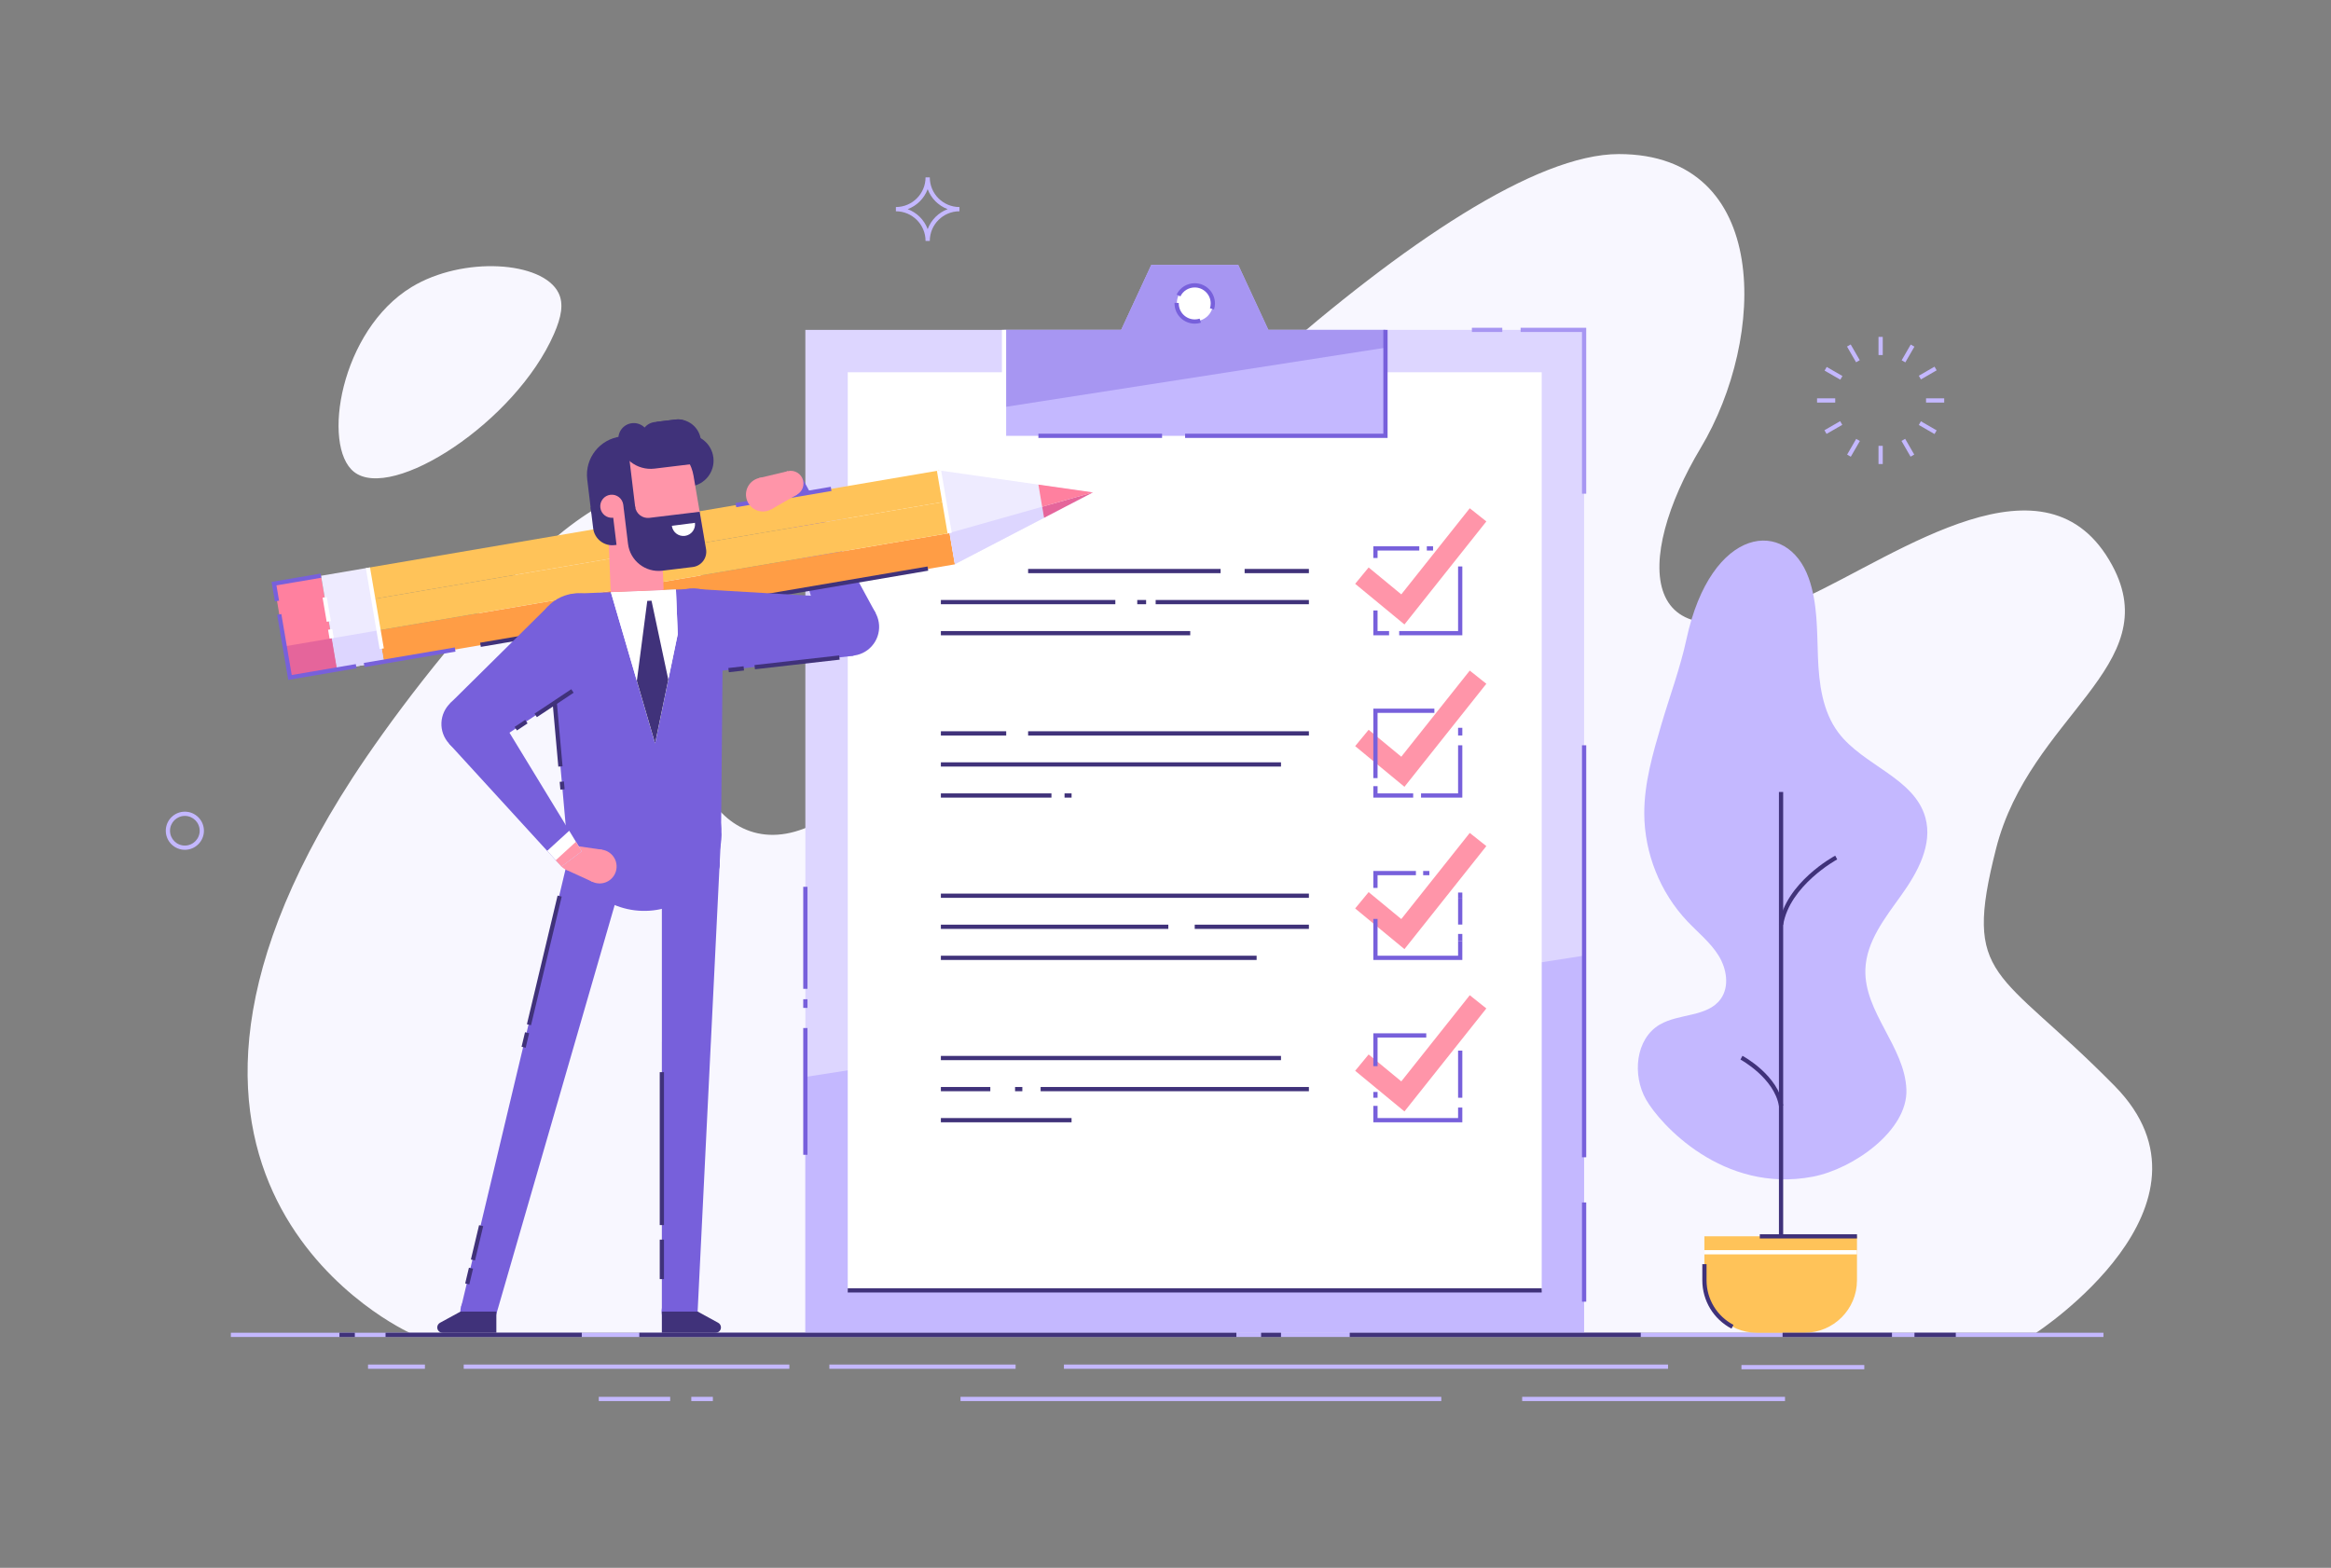 <?xml version="1.0" encoding="utf-8"?>
<!-- Generator: Adobe Illustrator 23.0.0, SVG Export Plug-In . SVG Version: 6.00 Build 0)  -->
<svg version="1.1" id="_x2014_ŽÓť_x5F_1" xmlns="http://www.w3.org/2000/svg" xmlns:xlink="http://www.w3.org/1999/xlink"
	 x="0px" y="0px" viewBox="0 0 1100 740" style="enable-background:new 0 0 1100 740;" xml:space="preserve">
<rect x="0" y="0" width="1100" height="740" fill="#808080" stroke="none"/>
<style type="text/css">
	.st0{fill:#F8F7FF;}
	.st1{fill:#DDD6FF;}
	.st2{fill:#C4B8FF;}
	.st3{fill:#FFFFFF;}
	.st4{fill:#FF95A9;}
	.st5{fill:#7760DB;}
	.st6{fill:#40327A;}
	.st7{fill:#FF9D45;}
	.st8{fill:#FFC359;}
	.st9{fill:#FF809F;}
	.st10{fill:#EEEBFF;}
	.st11{fill:#A796F2;}
	.st12{fill:#E5659B;}
	.st13{fill:none;}
</style>
<path class="st0" d="M960.88,629.04c0,0,92.43-60.17,37.06-116.45c-55.38-56.28-71.94-49.31-56-112.03s80.51-86.06,54.84-133.66
	c-30.81-57.14-101.07-5.01-144.73,15c-81.18,37.2-80.69-18.41-49.52-70.43c31.18-52.02,33.41-138.75-38.59-138.75
	c-78.31,0-250.42,169.22-345.23,286.17c-56.74,69.99-98.1,21.29-92.36-23.68c3.65-28.58,11.25-74.78-6.53-96.04
	c-30.86-36.9-121.53,78.7-153.54,128.08C41.01,560.55,193.3,629.04,193.3,629.04H960.88z"/>
<path class="st0" d="M261.43,157.61c3.52-8.05,4.64-14.23,2.15-19.32c-7.4-15.09-45.14-17.5-69.31-2.83
	c-33.7,20.47-42.62,75.14-27.19,87.28C185.03,236.88,243.28,199.19,261.43,157.61z"/>
<g>
	<path class="st1" d="M502.07,645.05h285.08H502.07z"/>
	<rect x="502.07" y="644.05" class="st2" width="285.08" height="2"/>
</g>
<g>
	<path class="st1" d="M718.31,660.29h124.04H718.31z"/>
	<rect x="718.31" y="659.29" class="st2" width="124.04" height="2"/>
</g>
<g>
	<path class="st1" d="M453.27,660.29h226.88H453.27z"/>
	<rect x="453.27" y="659.29" class="st2" width="226.88" height="2"/>
</g>
<g>
	<path class="st1" d="M282.56,660.29h33.7H282.56z"/>
	<rect x="282.56" y="659.29" class="st2" width="33.7" height="2"/>
</g>
<g>
	<path class="st1" d="M326.22,660.29h10.18H326.22z"/>
	<rect x="326.22" y="659.29" class="st2" width="10.18" height="2"/>
</g>
<g>
	<path class="st1" d="M821.79,645.28h57.97H821.79z"/>
	<rect x="821.79" y="644.28" class="st2" width="57.97" height="2"/>
</g>
<g>
	<path class="st1" d="M391.38,645.05h87.88H391.38z"/>
	<rect x="391.38" y="644.05" class="st2" width="87.88" height="2"/>
</g>
<g>
	<path class="st1" d="M218.83,645.05h153.67H218.83z"/>
	<rect x="218.83" y="644.05" class="st2" width="153.67" height="2"/>
</g>
<g>
	<path class="st1" d="M173.67,645.05h26.85H173.67z"/>
	<rect x="173.67" y="644.05" class="st2" width="26.85" height="2"/>
</g>
<rect x="380.05" y="155.7" class="st1" width="367.49" height="473.34"/>
<polygon class="st2" points="747.54,451.05 747.54,629.04 380.05,629.04 380.05,508.3 "/>
<rect x="347.12" y="228.63" transform="matrix(-1.836970e-16 1 -1 -1.836970e-16 956.163 -171.417)" class="st3" width="433.34" height="327.48"/>
<polygon class="st4" points="662.76,294.74 639.5,275.55 645.86,267.83 661.27,280.54 693.58,239.89 701.41,246.11 "/>
<ellipse transform="matrix(0.667 -0.745 0.745 0.667 -86.907 397.42)" class="st5" cx="401.26" cy="295.96" rx="13.64" ry="13.64"/>
<g>
	<path class="st3" d="M587.34,269.53h30.33H587.34z"/>
	<rect x="587.34" y="268.53" class="st6" width="30.33" height="2"/>
</g>
<g>
	<path class="st3" d="M485.17,269.53H576H485.17z"/>
	<rect x="485.17" y="268.53" class="st6" width="90.83" height="2"/>
</g>
<g>
	<path class="st3" d="M545.36,284.19h72.31H545.36z"/>
	<rect x="545.36" y="283.19" class="st6" width="72.31" height="2"/>
</g>
<g>
	<path class="st3" d="M536.67,284.19h4.18H536.67z"/>
	<rect x="536.67" y="283.19" class="st6" width="4.18" height="2"/>
</g>
<g>
	<path class="st3" d="M444.01,284.19h82.33H444.01z"/>
	<rect x="444" y="283.19" class="st6" width="82.33" height="2"/>
</g>
<g>
	<path class="st3" d="M444.01,298.85h117.67H444.01z"/>
	<rect x="444" y="297.85" class="st6" width="117.67" height="2"/>
</g>
<polygon class="st4" points="662.76,371.36 639.5,352.16 645.86,344.45 661.27,357.16 693.58,316.51 701.41,322.73 "/>
<g>
	<path class="st3" d="M485.17,346.15h132.5H485.17z"/>
	<rect x="485.17" y="345.15" class="st6" width="132.5" height="2"/>
</g>
<g>
	<path class="st3" d="M444.01,346.15h30.83H444.01z"/>
	<rect x="444" y="345.15" class="st6" width="30.83" height="2"/>
</g>
<g>
	<path class="st3" d="M444.01,360.81h160.5H444.01z"/>
	<rect x="444" y="359.81" class="st6" width="160.5" height="2"/>
</g>
<g>
	<path class="st3" d="M502.36,375.47h3.32H502.36z"/>
	<rect x="502.36" y="374.47" class="st6" width="3.32" height="2"/>
</g>
<g>
	<path class="st3" d="M444.01,375.47h52.18H444.01z"/>
	<rect x="444" y="374.47" class="st6" width="52.18" height="2"/>
</g>
<polygon class="st4" points="662.76,447.98 639.5,428.78 645.86,421.07 661.27,433.78 693.58,393.13 701.41,399.35 "/>
<g>
	<g>
		<path class="st3" d="M444.01,422.77h173.67H444.01z"/>
		<rect x="444" y="421.77" class="st6" width="173.67" height="2"/>
	</g>
	<g>
		<path class="st3" d="M563.79,437.43h53.88H563.79z"/>
		<rect x="563.79" y="436.43" class="st6" width="53.88" height="2"/>
	</g>
	<g>
		<path class="st3" d="M444.01,437.43h107.33H444.01z"/>
		<rect x="444" y="436.43" class="st6" width="107.33" height="2"/>
	</g>
	<g>
		<path class="st3" d="M444.01,452.09h149H444.01z"/>
		<rect x="444" y="451.09" class="st6" width="149" height="2"/>
	</g>
</g>
<g>
	<polygon class="st3" points="655.5,298.85 649.07,298.85 649.07,288.13 	"/>
	<polygon class="st5" points="655.5,299.85 648.07,299.85 648.07,288.13 650.07,288.13 650.07,297.85 655.5,297.85 	"/>
</g>
<polygon class="st5" points="690.07,299.85 660.28,299.85 660.28,297.85 688.07,297.85 688.07,267.36 690.07,267.36 "/>
<g>
	<path class="st3" d="M673.32,258.85h2.94H673.32z"/>
	<rect x="673.32" y="257.85" class="st5" width="2.94" height="2"/>
</g>
<g>
	<polygon class="st3" points="649.07,263.37 649.07,258.85 669.76,258.85 	"/>
	<polygon class="st5" points="650.07,263.37 648.07,263.37 648.07,257.85 669.76,257.85 669.76,259.85 650.07,259.85 	"/>
</g>
<polygon class="st5" points="666.88,376.47 648.07,376.47 648.07,371.06 650.07,371.06 650.07,374.47 666.88,374.47 "/>
<polygon class="st5" points="690.07,376.47 670.59,376.47 670.59,374.47 688.07,374.47 688.07,351.77 690.07,351.77 "/>
<rect x="688.07" y="343.52" class="st5" width="2" height="3.62"/>
<polygon class="st5" points="650.07,367.26 648.07,367.26 648.07,334.47 676.88,334.47 676.88,336.47 650.07,336.47 "/>
<polygon class="st5" points="690.07,453.09 648.07,453.09 648.07,433.72 650.07,433.72 650.07,451.09 688.07,451.09 688.07,444.13 
	690.07,444.13 "/>
<rect x="688.07" y="440.81" class="st5" width="2" height="3.33"/>
<rect x="688.07" y="423.76" class="st5" width="2" height="12.62"/>
<rect x="688.07" y="421.27" class="st5" width="2" height="2.5"/>
<rect x="671.59" y="411.09" class="st5" width="2.92" height="2"/>
<polygon class="st5" points="650.07,419.09 648.07,419.09 648.07,411.09 668.17,411.09 668.17,413.09 650.07,413.09 "/>
<rect x="648.07" y="515.39" class="st5" width="2" height="2.74"/>
<polygon class="st5" points="690.07,529.71 648.07,529.71 648.07,521.96 650.07,521.96 650.07,527.71 688.07,527.71 688.07,522.76 
	690.07,522.76 "/>
<rect x="688.07" y="495.88" class="st5" width="2" height="22.25"/>
<polygon class="st4" points="662.76,524.59 639.5,505.4 645.86,497.69 661.27,510.4 693.58,469.74 701.41,475.97 "/>
<g>
	<path class="st3" d="M444.01,499.38h160.5H444.01z"/>
	<rect x="444" y="498.38" class="st6" width="160.5" height="2"/>
</g>
<g>
	<path class="st3" d="M491.07,514.05h126.6H491.07z"/>
	<rect x="491.07" y="513.05" class="st6" width="126.6" height="2"/>
</g>
<g>
	<path class="st3" d="M479.01,514.05h3.43H479.01z"/>
	<rect x="479.01" y="513.05" class="st6" width="3.43" height="2"/>
</g>
<g>
	<path class="st3" d="M444.01,514.05h23.33H444.01z"/>
	<rect x="444" y="513.05" class="st6" width="23.33" height="2"/>
</g>
<g>
	<path class="st3" d="M444.01,528.71h61.67H444.01z"/>
	<rect x="444" y="527.71" class="st6" width="61.67" height="2"/>
</g>
<polygon class="st5" points="413.24,289.43 378.44,225.36 367.42,229.94 388.18,299.83 "/>
<rect x="177.93" y="274.39" transform="matrix(0.986 -0.168 0.168 0.986 -42.879 56.852)" class="st7" width="273.33" height="14.97"/>
<rect x="175.42" y="259.63" transform="matrix(0.986 -0.168 0.168 0.986 -40.435 56.22)" class="st8" width="273.33" height="14.97"/>
<rect x="172.9" y="244.87" transform="matrix(0.986 -0.168 0.168 0.986 -37.992 55.588)" class="st8" width="273.33" height="14.97"/>
<rect x="132.92" y="273.27" transform="matrix(0.986 -0.168 0.168 0.986 -47.628 28.417)" class="st9" width="22.46" height="44.92"/>
<rect x="155.06" y="269.5" transform="matrix(0.986 -0.168 0.168 0.986 -46.681 32.083)" class="st10" width="22.46" height="44.92"/>
<polygon class="st10" points="515.74,232.41 443.03,222.01 450.58,266.3 "/>
<rect x="400.05" y="608.04" class="st6" width="327.48" height="2"/>
<polygon class="st2" points="473.8,155.7 473.8,205.7 653.8,205.7 653.8,155.7 598.54,155.7 584.33,125.05 543.28,125.05 
	529.07,155.7 "/>
<polygon class="st11" points="473.8,155.7 473.8,192.15 653.8,164.11 653.8,155.7 598.54,155.7 584.33,125.05 543.28,125.05 
	529.07,155.7 "/>
<rect x="108.94" y="629.04" class="st2" width="883.68" height="2"/>
<g>
	<g>
		<path class="st2" d="M795.82,301.77c-2.94,13.63-7.87,26.75-11.8,40.12c-4.05,13.77-8.14,27.77-8.09,42.12
			c0.06,18.66,7.47,37.21,20.28,50.78c5.02,5.32,10.88,9.97,14.75,16.17c3.87,6.21,5.29,14.73,0.97,20.63
			c-6.23,8.51-19.56,6.67-28.67,11.99c-11.47,6.7-13.07,23.77-6.53,35.33s36.33,44.64,78.83,36.45
			c19.02-3.67,44.81-21.77,44.07-41.13c-0.77-20.16-20.01-36.48-19.36-56.65c0.43-13.21,9.31-24.37,17-35.12
			c7.69-10.75,14.85-23.85,11.31-36.58c-5.21-18.74-29.35-24.53-41.04-40.08c-7.53-10.01-9.18-23.18-9.65-35.7
			c-0.47-12.52-0.15-25.35-4.32-37.16C843.44,244.3,807.48,247.71,795.82,301.77z"/>
	</g>
	<rect x="839.48" y="373.8" class="st6" width="2" height="217.25"/>
	<path class="st6" d="M841.47,436.57l-1.97-0.32c3.23-19.65,25.58-31.88,26.54-32.39l0.95,1.76
		C866.76,405.74,844.54,417.9,841.47,436.57z"/>
	<path class="st6" d="M839.5,522.12c-2.19-13.29-18.02-21.94-18.18-22.03l0.95-1.76c0.69,0.37,16.86,9.21,19.21,23.47L839.5,522.12z
		"/>
	<path class="st8" d="M851.57,629.04h-22.51c-13.67,0-24.75-11.08-24.75-24.75v-20.75h72v20.75
		C876.31,617.96,865.23,629.04,851.57,629.04z"/>
	<path class="st6" d="M817.1,627.1c-8.5-4.47-13.78-13.21-13.78-22.8v-7.63h2v7.63c0,8.85,4.87,16.91,12.71,21.03L817.1,627.1z"/>
	<rect x="804.31" y="590.05" class="st3" width="72" height="2"/>
	<rect x="830.45" y="582.55" class="st6" width="45.86" height="2"/>
	<rect x="841.2" y="629.04" class="st6" width="51.62" height="2"/>
</g>
<polygon class="st1" points="492.69,244.4 450.58,266.3 448.07,251.54 491.8,239.18 "/>
<polygon class="st12" points="515.74,232.41 492.69,244.4 491.8,239.18 "/>
<polygon class="st9" points="515.74,232.41 491.8,239.18 490.02,228.73 "/>
<rect x="157.58" y="299.23" transform="matrix(0.986 -0.168 0.168 0.986 -49.125 32.715)" class="st1" width="22.46" height="14.97"/>
<rect x="135.44" y="303" transform="matrix(0.986 -0.168 0.168 0.986 -50.072 29.049)" class="st12" width="22.46" height="14.97"/>
<rect x="225.17" y="285.28" transform="matrix(0.986 -0.168 0.168 0.986 -43.379 59.893)" class="st6" width="214.13" height="2"/>
<rect x="171.53" y="309.14" transform="matrix(0.986 -0.168 0.168 0.986 -49.376 36.9)" class="st5" width="43.54" height="2"/>
<polygon class="st5" points="136.03,320.91 130.79,290.15 132.77,289.82 137.67,318.6 167.9,313.45 168.24,315.42 "/>
<polygon class="st5" points="129.72,283.87 128.15,274.66 151.28,270.72 151.62,272.69 130.46,276.29 131.69,283.53 "/>
<rect x="181.94" y="629.04" class="st6" width="92.6" height="2"/>
<rect x="595.11" y="629.04" class="st6" width="9.39" height="2"/>
<rect x="301.69" y="629.04" class="st6" width="281.76" height="2"/>
<rect x="636.94" y="629.04" class="st6" width="137.33" height="2"/>
<rect x="160.19" y="629.04" class="st6" width="7.25" height="2"/>
<rect x="903.44" y="629.04" class="st6" width="19.5" height="2"/>
<rect x="175.84" y="267.65" transform="matrix(0.986 -0.168 0.168 0.986 -45.705 33.787)" class="st3" width="2" height="38.75"/>
<rect x="444.55" y="221.8" transform="matrix(0.986 -0.168 0.168 0.986 -33.458 78.253)" class="st3" width="2" height="29.95"/>
<rect x="155.12" y="296.99" transform="matrix(0.986 -0.168 0.168 0.986 -48.023 30.472)" class="st3" width="2" height="4.26"/>
<rect x="153.15" y="281.79" transform="matrix(0.986 -0.168 0.168 0.986 -46.117 29.982)" class="st3" width="2" height="11.55"/>
<rect x="746.54" y="567.55" class="st5" width="2" height="46.83"/>
<rect x="746.54" y="351.77" class="st5" width="2" height="194.45"/>
<rect x="379.05" y="485.22" class="st5" width="2" height="59.83"/>
<rect x="379.05" y="471.63" class="st5" width="2" height="4.09"/>
<rect x="379.05" y="418.56" class="st5" width="2" height="48.16"/>
<polygon class="st5" points="654.8,206.7 559.25,206.7 559.25,204.7 652.8,204.7 652.8,155.7 654.8,155.7 "/>
<rect x="490.02" y="204.7" class="st5" width="58.36" height="2"/>
<polygon class="st11" points="748.54,233.02 746.54,233.02 746.54,156.7 717.58,156.7 717.58,154.7 748.54,154.7 "/>
<rect x="694.59" y="154.7" class="st11" width="14.34" height="2"/>
<rect x="346.87" y="233.52" transform="matrix(0.986 -0.168 0.168 0.986 -34.149 65.447)" class="st5" width="45.59" height="2"/>
<polygon class="st5" points="268.42,403.79 217.58,617.08 233.89,621.39 294.81,410.77 "/>
<ellipse transform="matrix(0.707 -0.707 0.707 0.707 -371.597 340.968)" class="st5" cx="225.79" cy="619.04" rx="8.44" ry="8.44"/>
<path class="st6" d="M208.85,629.04h25.38v-10h-16.89l-9.69,5.29c-0.81,0.44-1.31,1.29-1.31,2.2l0,0
	C206.34,627.92,207.46,629.04,208.85,629.04z"/>
<ellipse transform="matrix(0.035 -0.999 0.999 0.035 17.762 614.327)" class="st5" cx="327.11" cy="297.96" rx="20" ry="20"/>
<path class="st5" d="M229.04,353.37c-6.43,3.92-14.83,1.88-18.75-4.55c-3.92-6.43-1.88-14.83,4.55-18.75
	c6.43-3.92,14.83-1.88,18.75,4.55C237.51,341.06,235.48,349.45,229.04,353.37z"/>
<polygon class="st5" points="284.09,316.79 229.5,353.08 212.34,332.03 258.93,285.93 "/>
<ellipse transform="matrix(0.692 -0.722 0.722 0.692 -132.583 289.804)" class="st5" cx="273.02" cy="300.13" rx="20" ry="20"/>
<ellipse transform="matrix(0.678 -0.735 0.735 0.678 -132.703 297.219)" class="st5" cx="273.02" cy="300.13" rx="20" ry="20"/>
<ellipse transform="matrix(0.72 -0.694 0.694 0.72 -115.195 310.204)" class="st5" cx="327.11" cy="297.96" rx="20" ry="20"/>
<circle class="st5" cx="281.7" cy="406.97" r="13.65"/>
<circle class="st5" cx="325.98" cy="406.97" r="13.65"/>
<path class="st5" d="M341.17,292.08l-0.89,99.78l-72.86,2.92l-8.88-99.39c-0.71-7.97,5.39-14.91,13.38-15.23l54.69-2.19
	C334.6,277.65,341.24,284.08,341.17,292.08z"/>
<path class="st5" d="M340.31,393.32l-0.67,13.65l-0.03,0.67c-0.36,7.27-6.36,12.98-13.63,12.98h-44.25
	c-7.28,0-13.28-5.71-13.63-12.98l-0.03-0.67l-0.67-13.65H340.31z"/>
<ellipse transform="matrix(0.707 -0.707 0.707 0.707 -343.777 408.132)" class="st5" cx="320.77" cy="619.04" rx="8.44" ry="8.44"/>
<polygon class="st3" points="288.27,279.5 309.14,350.8 319.83,299.32 318.98,278.27 "/>
<polygon class="st3" points="318.98,278.27 319.83,299.32 315.37,320.76 309.14,350.8 300.53,321.36 288.27,279.51 "/>
<path class="st5" d="M335.47,491.71l4.16-84.74h-27.3l0.01,84.74h-0.01l0,127.33h16.88l6.19-126.05
	C335.44,492.57,335.47,492.15,335.47,491.71L335.47,491.71z"/>
<ellipse transform="matrix(0.789 -0.615 0.615 0.789 -177.626 269.997)" class="st5" cx="303.85" cy="393.32" rx="36.46" ry="36.46"/>
<polygon class="st6" points="315.37,320.76 309.14,350.8 300.53,321.36 305.45,283.6 307.45,283.52 "/>
<path class="st6" d="M337.71,629.04h-25.38v-10h16.89l9.69,5.29c0.81,0.44,1.31,1.29,1.31,2.2l0,0
	C340.22,627.92,339.1,629.04,337.71,629.04z"/>
<rect x="287.72" y="251.92" transform="matrix(0.999 -0.04 0.04 0.999 -10.399 12.246)" class="st4" width="25" height="27.09"/>
<path class="st6" d="M325.94,229.59l-3.61,0.44l-2.95-24.36l3.61-0.44c6.73-0.81,12.84,3.98,13.65,10.71l0,0
	C337.46,222.66,332.66,228.78,325.94,229.59z"/>
<path class="st6" d="M299.05,256.2l-9.02,1.09c-4.98,0.6-9.51-2.95-10.11-7.93l-1.2-9.88l18.05-2.18L299.05,256.2z"/>
<path class="st6" d="M323.42,229.26l-9.8,1.19l-3.79-31.35l8.76-1.06c5.98-0.72,11.41,3.54,12.14,9.52l1.3,10.73
	C332.68,223.69,328.83,228.6,323.42,229.26z"/>
<path class="st4" d="M324.08,262.47l-32.03,3.88l-4.37-36.07c-1.33-10.97,6.49-20.94,17.46-22.27h0
	c10.6-1.28,20.34,5.98,22.13,16.51l4.67,27.41C332.82,257.04,329.23,261.85,324.08,262.47z"/>
<path class="st13" d="M330.18,241.55l-2.9-17.04L330.18,241.55z"/>
<path class="st6" d="M292.98,206.03l2.7-0.33l4.11,33.97l-20.75,2.51l-1.93-15.92C275.91,216.29,283.01,207.24,292.98,206.03z"/>
<path class="st4" d="M289.38,244.36l5.41-0.66l-0.66-5.41c-0.36-2.99-3.08-5.12-6.07-4.76l0,0c-2.99,0.36-5.12,3.08-4.76,6.07l0,0
	C283.67,242.59,286.39,244.72,289.38,244.36z"/>
<path class="st6" d="M329.44,218.69l-20.55,2.49c-8.38,1.01-16.02-4.98-17.03-13.35c-0.48-3.99,2.36-7.61,6.34-8.09
	c3.99-0.48,7.61,2.36,8.09,6.34c0.05,0.42,0.43,0.71,0.85,0.66l20.55-2.49L329.44,218.69z"/>
<path class="st6" d="M320.9,212.4l-10.23,1.24c-3.99,0.48-7.61-2.36-8.09-6.34c-0.48-3.99,2.36-7.61,6.34-8.09l10.23-1.24
	c3.99-0.48,7.61,2.36,8.09,6.34C327.73,208.3,324.89,211.92,320.9,212.4z"/>
<path class="st6" d="M333.19,259.18c0.7,4.1-2.17,7.95-6.3,8.45l-14.35,1.74c-7.97,0.96-15.22-4.72-16.18-12.69l-2.05-16.9
	l5.41-0.65l0,0c0.4,3.32,3.42,5.69,6.74,5.29l23.71-2.87L333.19,259.18z"/>
<path class="st3" d="M327.95,246.77c0.39,3.01-1.74,5.77-4.75,6.16c-3.01,0.39-5.77-1.74-6.16-4.75L327.95,246.77z"/>
<g>
	<path class="st4" d="M290.89,410.14c0.64-4.37-2.38-8.44-6.75-9.08c-4.37-0.64-8.44,2.38-9.08,6.75c-0.64,4.37,2.38,8.44,6.75,9.08
		C286.18,417.53,290.25,414.51,290.89,410.14z"/>
	<path class="st4" d="M275.36,405.84c-0.48,3.28-3.53,5.55-6.81,5.07c-3.28-0.48-5.55-3.53-5.07-6.81c0.48-3.28,3.53-5.55,6.81-5.07
		C273.57,399.51,275.84,402.56,275.36,405.84z"/>
	<polygon class="st4" points="279.64,416.25 266.92,410.42 270.29,399.03 284.13,401.06 	"/>
</g>
<g>
	<polygon class="st5" points="264.99,409.02 274.54,401.84 233.59,334.62 211.88,350.94 258.21,401.6 262.25,406.02 	"/>
	<polygon class="st3" points="264.99,409.02 274.54,401.84 268.61,392.1 258.21,401.6 262.25,406.02 	"/>
	<polygon class="st4" points="264.99,409.02 274.54,401.84 271.79,397.31 262.26,406.02 	"/>
</g>
<polygon class="st5" points="328.3,278 402.05,282.34 402.78,309.52 329.38,317.83 "/>
<path class="st4" d="M367.33,229.62c0.77,3.22,4,5.21,7.23,4.44c3.22-0.77,5.21-4,4.44-7.23c-0.77-3.22-4-5.21-7.23-4.44
	C368.55,223.16,366.56,226.39,367.33,229.62z"/>
<path class="st4" d="M352.24,235.27c-1.02-4.3,1.63-8.61,5.93-9.64c4.3-1.02,8.61,1.63,9.64,5.93c1.02,4.3-1.63,8.61-5.93,9.64
	C357.58,242.22,353.27,239.57,352.24,235.27z"/>
<polygon class="st4" points="363.99,240.37 376.14,233.44 371.78,222.39 358.17,225.63 "/>
<ellipse transform="matrix(0.924 -0.383 0.383 0.924 -11.891 226.657)" class="st3" cx="563.8" cy="143.22" rx="8.54" ry="8.54"/>
<path class="st5" d="M572.89,146.1l-1.91-0.6c0.23-0.74,0.35-1.5,0.35-2.28c0-4.16-3.38-7.54-7.54-7.54c-2.89,0-5.49,1.61-6.77,4.21
	l-1.79-0.88c1.62-3.29,4.9-5.33,8.56-5.33c5.26,0,9.54,4.28,9.54,9.54C573.34,144.2,573.19,145.17,572.89,146.1z"/>
<path class="st5" d="M563.8,152.76c-5.26,0-9.54-4.28-9.54-9.54l0-0.27l2,0.05l0,0.22c0,4.16,3.38,7.54,7.54,7.54
	c0.79,0,1.57-0.12,2.31-0.36l0.61,1.9C565.78,152.61,564.79,152.76,563.8,152.76z"/>
<g>
	<path class="st3" d="M312.33,585.1v18.62V585.1z"/>
	<rect x="311.33" y="585.1" class="st6" width="2" height="18.62"/>
</g>
<g>
	<path class="st3" d="M312.33,506.05v72.17V506.05z"/>
	<rect x="311.33" y="506.05" class="st6" width="2" height="72.17"/>
</g>
<g>
	<path class="st3" d="M263.89,422.77l-14.47,60.7L263.89,422.77z"/>
	
		<rect x="225.46" y="452.11" transform="matrix(0.232 -0.973 0.973 0.232 -243.561 597.91)" class="st6" width="62.4" height="2"/>
</g>
<g>
	<path class="st3" d="M248.53,487.24l-1.63,6.85L248.53,487.24z"/>
	
		<rect x="244.19" y="489.66" transform="matrix(0.232 -0.973 0.973 0.232 -286.968 618.059)" class="st6" width="7.04" height="2"/>
</g>
<g>
	<path class="st3" d="M222.05,598.3l-1.77,7.43L222.05,598.3z"/>
	
		<rect x="217.35" y="601.02" transform="matrix(0.232 -0.973 0.973 0.232 -415.698 677.813)" class="st6" width="7.63" height="2"/>
</g>
<g>
	<path class="st3" d="M226.84,578.22l-3.86,16.2L226.84,578.22z"/>
	
		<rect x="216.58" y="585.32" transform="matrix(0.232 -0.973 0.973 0.232 -397.549 669.396)" class="st6" width="16.65" height="2"/>
</g>
<g>
	<path class="st3" d="M252.61,337.72l17.34-11.52L252.61,337.72z"/>
	
		<rect x="250.87" y="330.95" transform="matrix(0.833 -0.554 0.554 0.833 -140.075 200.136)" class="st6" width="20.82" height="2"/>
</g>
<g>
	<path class="st3" d="M243.21,343.97l5.01-3.33L243.21,343.97z"/>
	
		<rect x="242.7" y="341.3" transform="matrix(0.833 -0.554 0.554 0.833 -148.405 193.25)" class="st6" width="6.01" height="2"/>
</g>
<g>
	<path class="st3" d="M355.97,314.82l39.95-4.53L355.97,314.82z"/>
	
		<rect x="355.84" y="311.56" transform="matrix(0.994 -0.113 0.113 0.994 -32.87 44.421)" class="st6" width="40.21" height="2"/>
</g>
<g>
	<path class="st3" d="M343.64,316.22l7.17-0.81L343.64,316.22z"/>
	
		<rect x="343.62" y="314.81" transform="matrix(0.994 -0.113 0.113 0.994 -33.422 41.203)" class="st6" width="7.22" height="2"/>
</g>
<g>
	<path class="st3" d="M261.77,331.39l2.72,30.39L261.77,331.39z"/>
	
		<rect x="262.12" y="331.32" transform="matrix(0.996 -0.089 0.089 0.996 -29.801 24.793)" class="st6" width="2" height="30.51"/>
</g>
<g>
	<path class="st3" d="M265.15,368.92l0.33,3.67L265.15,368.92z"/>
	
		<rect x="264.32" y="368.91" transform="matrix(0.996 -0.089 0.089 0.996 -31.974 25.11)" class="st6" width="2" height="3.69"/>
</g>
<polygon class="st5" points="650.07,503.22 648.07,503.22 648.07,487.71 673.05,487.71 673.05,489.71 650.07,489.71 "/>
<path class="st2" d="M87.23,401.1c-4.96,0-9-4.04-9-9c0-4.96,4.04-9,9-9c4.96,0,9,4.04,9,9C96.23,397.07,92.19,401.1,87.23,401.1z
	 M87.23,385.1c-3.86,0-7,3.14-7,7c0,3.86,3.14,7,7,7c3.86,0,7-3.14,7-7C94.23,388.24,91.09,385.1,87.23,385.1z"/>
<g>
	<g>
		<rect x="886.47" y="159.01" class="st2" width="2" height="8.57"/>
		<rect x="886.47" y="210.44" class="st2" width="2" height="8.57"/>
	</g>
	<g>
		<rect x="873.62" y="162.46" transform="matrix(0.866 -0.5 0.5 0.866 33.822 459.694)" class="st2" width="2" height="8.57"/>
		
			<rect x="899.33" y="206.99" transform="matrix(0.866 -0.5 0.5 0.866 14.999 478.529)" class="st2" width="2" height="8.57"/>
	</g>
	<g>
		<rect x="864.21" y="171.87" transform="matrix(0.5 -0.866 0.866 0.5 280.084 837.396)" class="st2" width="2" height="8.57"/>
		
			<rect x="908.74" y="197.58" transform="matrix(0.5 -0.866 0.866 0.5 280.009 888.757)" class="st2" width="2" height="8.57"/>
	</g>
	<g>
		<rect x="857.47" y="188.01" class="st2" width="8.57" height="2"/>
		<rect x="908.9" y="188.01" class="st2" width="8.57" height="2"/>
	</g>
	<g>
		
			<rect x="860.92" y="200.87" transform="matrix(0.866 -0.5 0.5 0.866 14.96 459.573)" class="st2" width="8.57" height="2"/>
		
			<rect x="905.46" y="175.15" transform="matrix(0.866 -0.5 0.5 0.866 33.78 478.395)" class="st2" width="8.57" height="2"/>
	</g>
	<g>
		
			<rect x="870.33" y="210.28" transform="matrix(0.5 -0.866 0.866 0.5 254.392 863.135)" class="st2" width="8.57" height="2"/>
		
			<rect x="896.05" y="165.74" transform="matrix(0.5 -0.866 0.866 0.5 305.842 863.147)" class="st2" width="8.57" height="2"/>
	</g>
</g>
<path class="st2" d="M438.77,113.72h-2c0-7.72-6.28-14-14-14v-2c7.72,0,14-6.28,14-14h2c0,7.72,6.28,14,14,14v2
	C445.05,99.72,438.77,106,438.77,113.72z M428.34,98.72c4.35,1.62,7.81,5.08,9.43,9.43c1.62-4.35,5.08-7.81,9.43-9.43
	c-4.35-1.62-7.81-5.08-9.43-9.43C436.15,93.64,432.69,97.1,428.34,98.72z"/>
<rect x="472.8" y="155.7" class="st3" width="2" height="51.77"/>
</svg>
